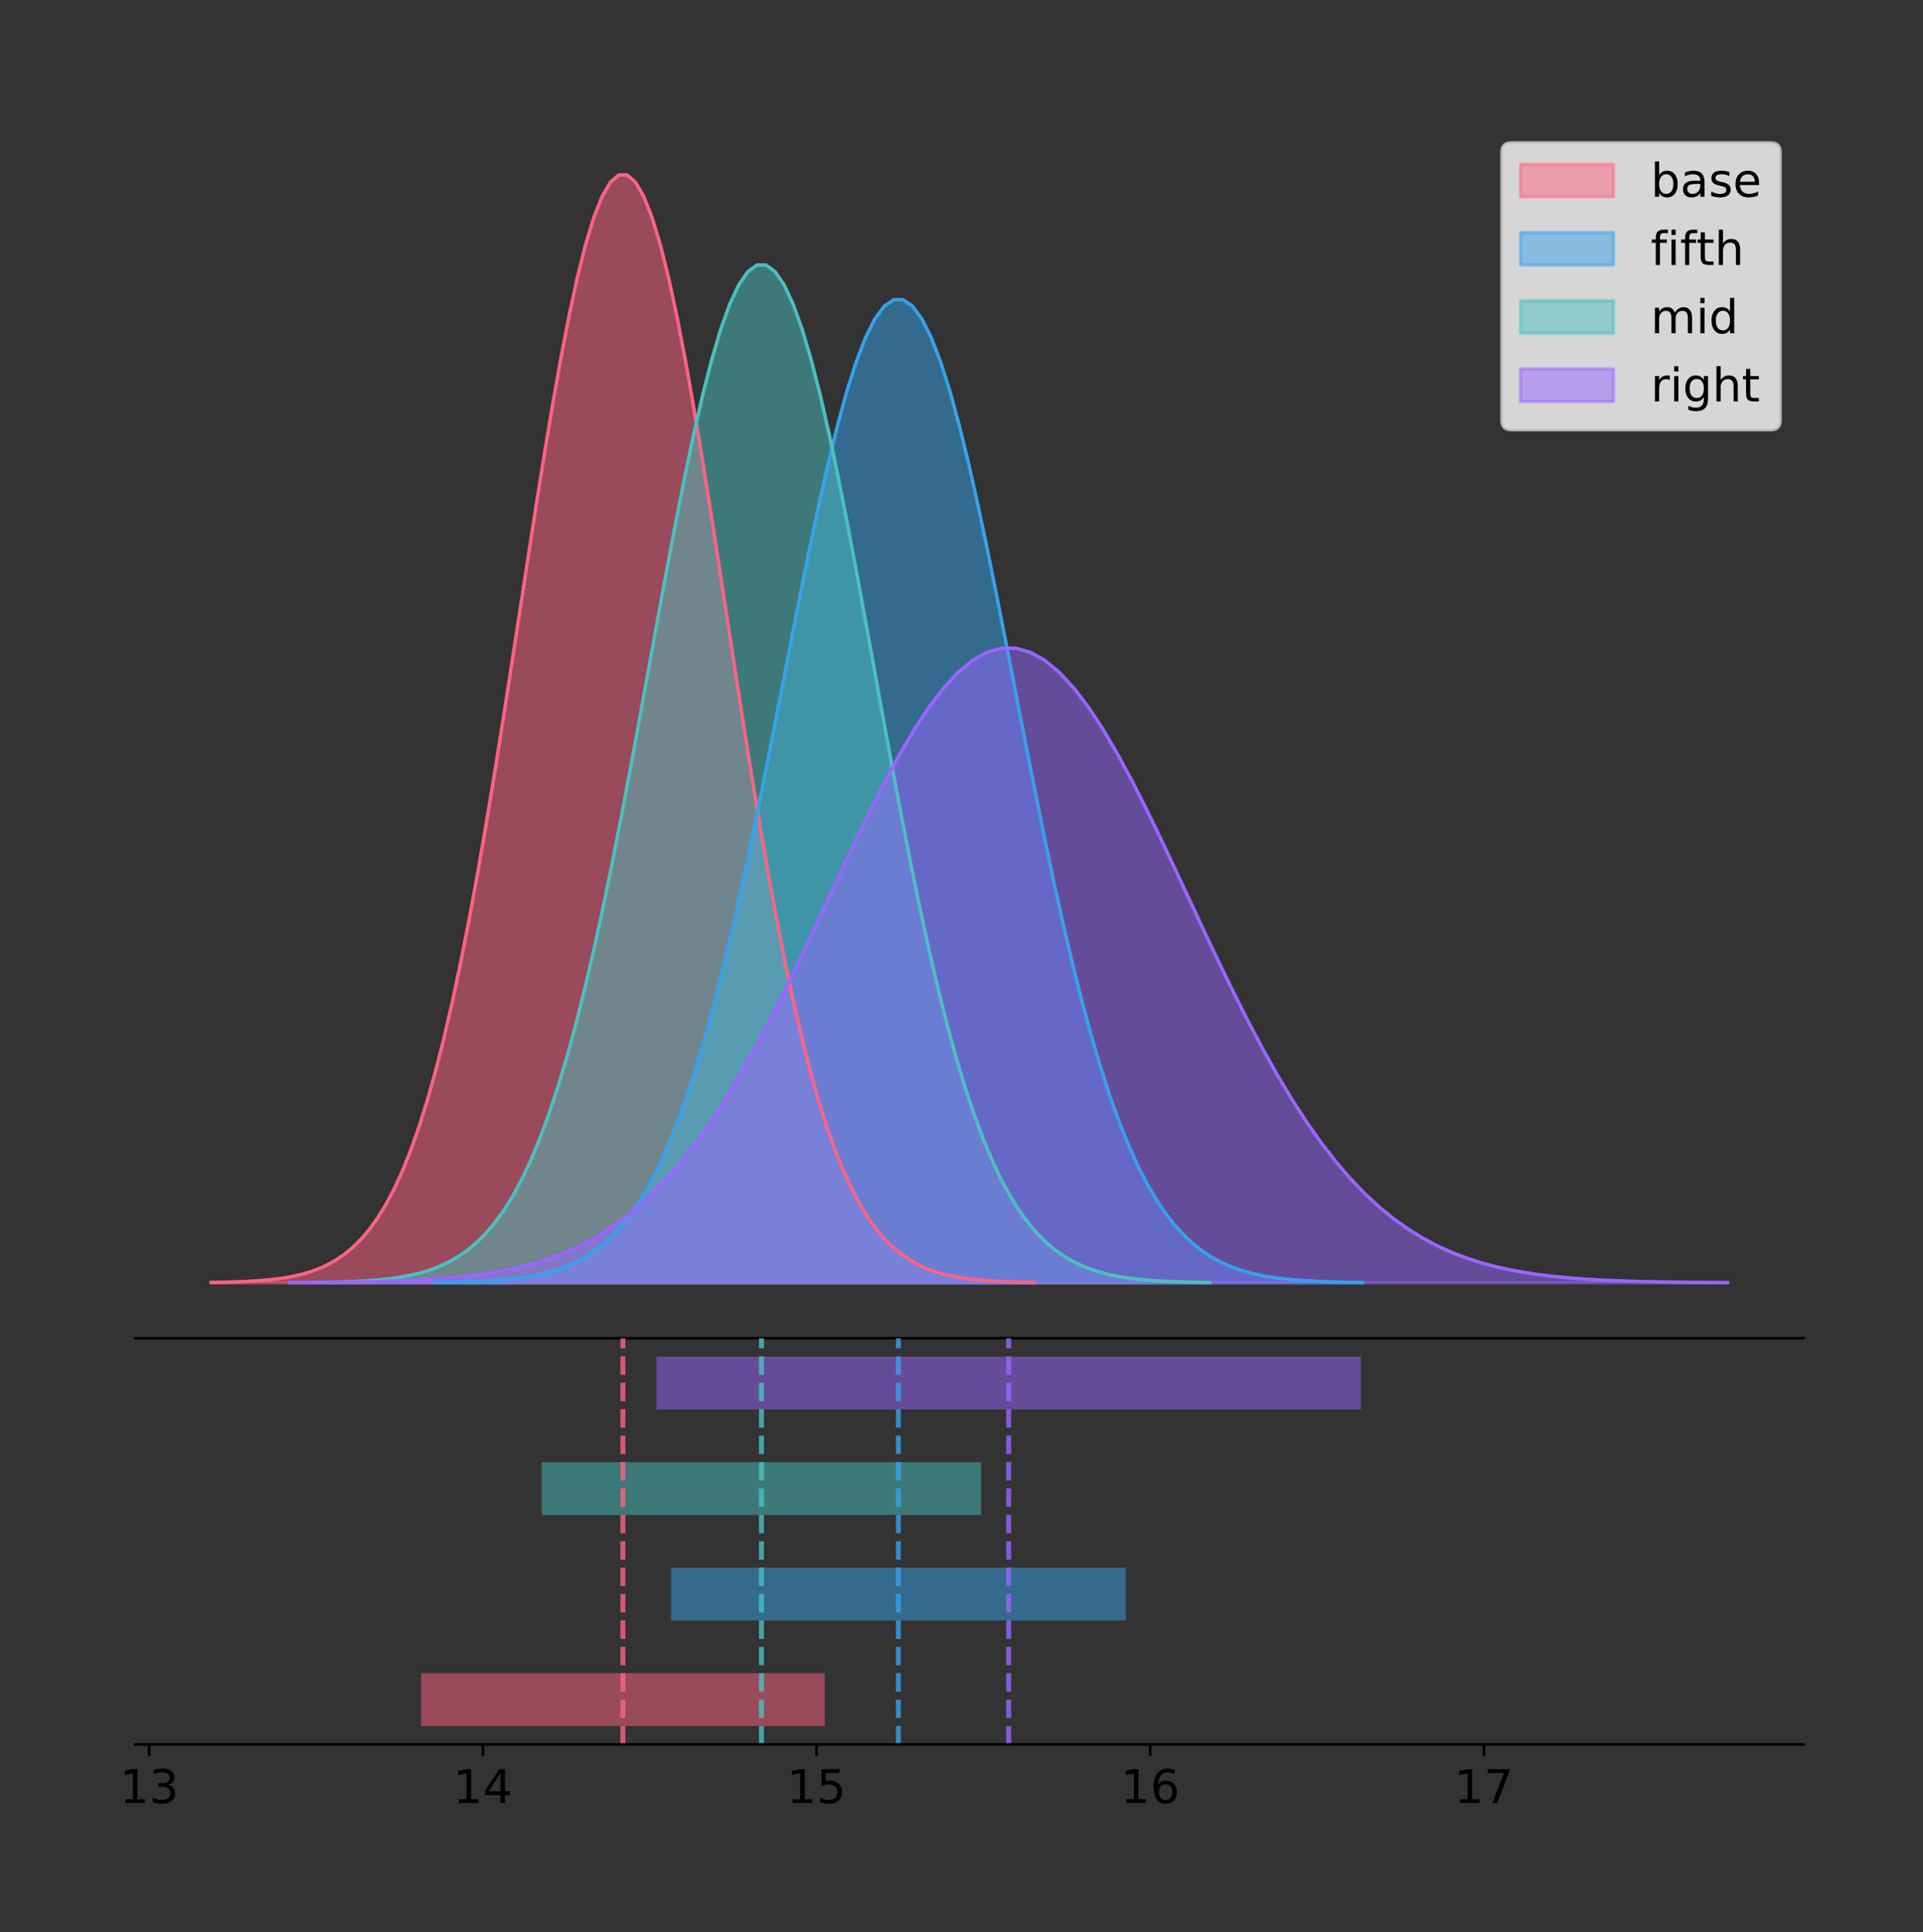 <?xml version="1.0" encoding="utf-8" standalone="no"?>
<!DOCTYPE svg PUBLIC "-//W3C//DTD SVG 1.1//EN"
  "http://www.w3.org/Graphics/SVG/1.1/DTD/svg11.dtd">
<!-- Created with matplotlib (https://matplotlib.org/) -->
<svg height="581.789pt" version="1.1" viewBox="0 0 578.927 581.789" width="578.927pt" xmlns="http://www.w3.org/2000/svg" xmlns:xlink="http://www.w3.org/1999/xlink">
 <rect x="0" y="0" width="578.927" height="581.789" fill="#333333" stroke="none"/>
 <defs>
  <style type="text/css">
*{stroke-linecap:butt;stroke-linejoin:round;}
  </style>
 </defs>
 <g id="figure_1">
  <g id="patch_1">
   <path d="M 0 581.789 
L 578.927 581.789 
L 578.927 0 
L 0 0 
z
" style="fill:none;"/>
  </g>
  <g id="axes_1">
   <g id="patch_2">
    <path d="M 40.727 402.93 
L 542.927 402.93 
L 542.927 36 
L 40.727 36 
z
" style="fill:none;"/>
   </g>
   <g id="PolyCollection_1">
    <defs>
     <path d="M 63.554 -195.538 
L 63.554 -195.65 
L 66.059 -195.692 
L 68.564 -195.749 
L 71.068 -195.825 
L 73.573 -195.925 
L 76.078 -196.058 
L 78.582 -196.23 
L 81.087 -196.455 
L 83.592 -196.744 
L 86.096 -197.115 
L 88.601 -197.585 
L 91.106 -198.179 
L 93.61 -198.923 
L 96.115 -199.848 
L 98.62 -200.99 
L 101.124 -202.39 
L 103.629 -204.093 
L 106.134 -206.151 
L 108.638 -208.617 
L 111.143 -211.552 
L 113.648 -215.017 
L 116.152 -219.078 
L 118.657 -223.801 
L 121.162 -229.25 
L 123.666 -235.488 
L 126.171 -242.572 
L 128.676 -250.552 
L 131.18 -259.468 
L 133.685 -269.344 
L 136.19 -280.192 
L 138.694 -292.002 
L 141.199 -304.744 
L 143.704 -318.365 
L 146.208 -332.786 
L 148.713 -347.901 
L 151.218 -363.58 
L 153.722 -379.667 
L 156.227 -395.98 
L 158.732 -412.318 
L 161.236 -428.462 
L 163.741 -444.18 
L 166.246 -459.23 
L 168.75 -473.372 
L 171.255 -486.366 
L 173.76 -497.987 
L 176.264 -508.025 
L 178.769 -516.294 
L 181.274 -522.64 
L 183.778 -526.94 
L 186.283 -529.111 
L 188.788 -529.111 
L 191.292 -526.94 
L 193.797 -522.64 
L 196.302 -516.294 
L 198.806 -508.025 
L 201.311 -497.987 
L 203.816 -486.366 
L 206.32 -473.372 
L 208.825 -459.23 
L 211.33 -444.18 
L 213.834 -428.462 
L 216.339 -412.318 
L 218.844 -395.98 
L 221.348 -379.667 
L 223.853 -363.58 
L 226.358 -347.901 
L 228.862 -332.786 
L 231.367 -318.365 
L 233.872 -304.744 
L 236.376 -292.002 
L 238.881 -280.192 
L 241.386 -269.344 
L 243.89 -259.468 
L 246.395 -250.552 
L 248.9 -242.572 
L 251.404 -235.488 
L 253.909 -229.25 
L 256.414 -223.801 
L 258.918 -219.078 
L 261.423 -215.017 
L 263.928 -211.552 
L 266.432 -208.617 
L 268.937 -206.151 
L 271.442 -204.093 
L 273.946 -202.39 
L 276.451 -200.99 
L 278.956 -199.848 
L 281.46 -198.923 
L 283.965 -198.179 
L 286.47 -197.585 
L 288.974 -197.115 
L 291.479 -196.744 
L 293.984 -196.455 
L 296.488 -196.23 
L 298.993 -196.058 
L 301.498 -195.925 
L 304.002 -195.825 
L 306.507 -195.749 
L 309.012 -195.692 
L 311.516 -195.65 
L 311.516 -195.538 
L 311.516 -195.538 
L 309.012 -195.538 
L 306.507 -195.538 
L 304.002 -195.538 
L 301.498 -195.538 
L 298.993 -195.538 
L 296.488 -195.538 
L 293.984 -195.538 
L 291.479 -195.538 
L 288.974 -195.538 
L 286.47 -195.538 
L 283.965 -195.538 
L 281.46 -195.538 
L 278.956 -195.538 
L 276.451 -195.538 
L 273.946 -195.538 
L 271.442 -195.538 
L 268.937 -195.538 
L 266.432 -195.538 
L 263.928 -195.538 
L 261.423 -195.538 
L 258.918 -195.538 
L 256.414 -195.538 
L 253.909 -195.538 
L 251.404 -195.538 
L 248.9 -195.538 
L 246.395 -195.538 
L 243.89 -195.538 
L 241.386 -195.538 
L 238.881 -195.538 
L 236.376 -195.538 
L 233.872 -195.538 
L 231.367 -195.538 
L 228.862 -195.538 
L 226.358 -195.538 
L 223.853 -195.538 
L 221.348 -195.538 
L 218.844 -195.538 
L 216.339 -195.538 
L 213.834 -195.538 
L 211.33 -195.538 
L 208.825 -195.538 
L 206.32 -195.538 
L 203.816 -195.538 
L 201.311 -195.538 
L 198.806 -195.538 
L 196.302 -195.538 
L 193.797 -195.538 
L 191.292 -195.538 
L 188.788 -195.538 
L 186.283 -195.538 
L 183.778 -195.538 
L 181.274 -195.538 
L 178.769 -195.538 
L 176.264 -195.538 
L 173.76 -195.538 
L 171.255 -195.538 
L 168.75 -195.538 
L 166.246 -195.538 
L 163.741 -195.538 
L 161.236 -195.538 
L 158.732 -195.538 
L 156.227 -195.538 
L 153.722 -195.538 
L 151.218 -195.538 
L 148.713 -195.538 
L 146.208 -195.538 
L 143.704 -195.538 
L 141.199 -195.538 
L 138.694 -195.538 
L 136.19 -195.538 
L 133.685 -195.538 
L 131.18 -195.538 
L 128.676 -195.538 
L 126.171 -195.538 
L 123.666 -195.538 
L 121.162 -195.538 
L 118.657 -195.538 
L 116.152 -195.538 
L 113.648 -195.538 
L 111.143 -195.538 
L 108.638 -195.538 
L 106.134 -195.538 
L 103.629 -195.538 
L 101.124 -195.538 
L 98.62 -195.538 
L 96.115 -195.538 
L 93.61 -195.538 
L 91.106 -195.538 
L 88.601 -195.538 
L 86.096 -195.538 
L 83.592 -195.538 
L 81.087 -195.538 
L 78.582 -195.538 
L 76.078 -195.538 
L 73.573 -195.538 
L 71.068 -195.538 
L 68.564 -195.538 
L 66.059 -195.538 
L 63.554 -195.538 
z
" id="m21756630d8" style="stroke:#ff6384;stroke-opacity:0.5;"/>
    </defs>
    <g clip-path="url(#p07549a334e)">
     <use style="fill:#ff6384;fill-opacity:0.5;stroke:#ff6384;stroke-opacity:0.5;" x="0" xlink:href="#m21756630d8" y="581.789"/>
    </g>
   </g>
   <g id="PolyCollection_2">
    <defs>
     <path d="M 130.745 -195.538 
L 130.745 -195.637 
L 133.567 -195.675 
L 136.39 -195.725 
L 139.212 -195.792 
L 142.035 -195.882 
L 144.858 -195.999 
L 147.68 -196.153 
L 150.503 -196.352 
L 153.325 -196.608 
L 156.148 -196.937 
L 158.97 -197.355 
L 161.793 -197.882 
L 164.616 -198.542 
L 167.438 -199.363 
L 170.261 -200.376 
L 173.083 -201.618 
L 175.906 -203.13 
L 178.728 -204.955 
L 181.551 -207.144 
L 184.374 -209.748 
L 187.196 -212.823 
L 190.019 -216.427 
L 192.841 -220.617 
L 195.664 -225.453 
L 198.486 -230.988 
L 201.309 -237.275 
L 204.132 -244.356 
L 206.954 -252.267 
L 209.777 -261.032 
L 212.599 -270.658 
L 215.422 -281.137 
L 218.244 -292.445 
L 221.067 -304.531 
L 223.89 -317.328 
L 226.712 -330.741 
L 229.535 -344.654 
L 232.357 -358.929 
L 235.18 -373.405 
L 238.002 -387.903 
L 240.825 -402.228 
L 243.648 -416.176 
L 246.47 -429.531 
L 249.293 -442.08 
L 252.115 -453.61 
L 254.938 -463.922 
L 257.76 -472.83 
L 260.583 -480.168 
L 263.406 -485.799 
L 266.228 -489.614 
L 269.051 -491.541 
L 271.873 -491.541 
L 274.696 -489.614 
L 277.518 -485.799 
L 280.341 -480.168 
L 283.164 -472.83 
L 285.986 -463.922 
L 288.809 -453.61 
L 291.631 -442.08 
L 294.454 -429.531 
L 297.276 -416.176 
L 300.099 -402.228 
L 302.922 -387.903 
L 305.744 -373.405 
L 308.567 -358.929 
L 311.389 -344.654 
L 314.212 -330.741 
L 317.034 -317.328 
L 319.857 -304.531 
L 322.68 -292.445 
L 325.502 -281.137 
L 328.325 -270.658 
L 331.147 -261.032 
L 333.97 -252.267 
L 336.792 -244.356 
L 339.615 -237.275 
L 342.438 -230.988 
L 345.26 -225.453 
L 348.083 -220.617 
L 350.905 -216.427 
L 353.728 -212.823 
L 356.55 -209.748 
L 359.373 -207.144 
L 362.196 -204.955 
L 365.018 -203.13 
L 367.841 -201.618 
L 370.663 -200.376 
L 373.486 -199.363 
L 376.308 -198.542 
L 379.131 -197.882 
L 381.954 -197.355 
L 384.776 -196.937 
L 387.599 -196.608 
L 390.421 -196.352 
L 393.244 -196.153 
L 396.066 -195.999 
L 398.889 -195.882 
L 401.712 -195.792 
L 404.534 -195.725 
L 407.357 -195.675 
L 410.179 -195.637 
L 410.179 -195.538 
L 410.179 -195.538 
L 407.357 -195.538 
L 404.534 -195.538 
L 401.712 -195.538 
L 398.889 -195.538 
L 396.066 -195.538 
L 393.244 -195.538 
L 390.421 -195.538 
L 387.599 -195.538 
L 384.776 -195.538 
L 381.954 -195.538 
L 379.131 -195.538 
L 376.308 -195.538 
L 373.486 -195.538 
L 370.663 -195.538 
L 367.841 -195.538 
L 365.018 -195.538 
L 362.196 -195.538 
L 359.373 -195.538 
L 356.55 -195.538 
L 353.728 -195.538 
L 350.905 -195.538 
L 348.083 -195.538 
L 345.26 -195.538 
L 342.438 -195.538 
L 339.615 -195.538 
L 336.792 -195.538 
L 333.97 -195.538 
L 331.147 -195.538 
L 328.325 -195.538 
L 325.502 -195.538 
L 322.68 -195.538 
L 319.857 -195.538 
L 317.034 -195.538 
L 314.212 -195.538 
L 311.389 -195.538 
L 308.567 -195.538 
L 305.744 -195.538 
L 302.922 -195.538 
L 300.099 -195.538 
L 297.276 -195.538 
L 294.454 -195.538 
L 291.631 -195.538 
L 288.809 -195.538 
L 285.986 -195.538 
L 283.164 -195.538 
L 280.341 -195.538 
L 277.518 -195.538 
L 274.696 -195.538 
L 271.873 -195.538 
L 269.051 -195.538 
L 266.228 -195.538 
L 263.406 -195.538 
L 260.583 -195.538 
L 257.76 -195.538 
L 254.938 -195.538 
L 252.115 -195.538 
L 249.293 -195.538 
L 246.47 -195.538 
L 243.648 -195.538 
L 240.825 -195.538 
L 238.002 -195.538 
L 235.18 -195.538 
L 232.357 -195.538 
L 229.535 -195.538 
L 226.712 -195.538 
L 223.89 -195.538 
L 221.067 -195.538 
L 218.244 -195.538 
L 215.422 -195.538 
L 212.599 -195.538 
L 209.777 -195.538 
L 206.954 -195.538 
L 204.132 -195.538 
L 201.309 -195.538 
L 198.486 -195.538 
L 195.664 -195.538 
L 192.841 -195.538 
L 190.019 -195.538 
L 187.196 -195.538 
L 184.374 -195.538 
L 181.551 -195.538 
L 178.728 -195.538 
L 175.906 -195.538 
L 173.083 -195.538 
L 170.261 -195.538 
L 167.438 -195.538 
L 164.616 -195.538 
L 161.793 -195.538 
L 158.97 -195.538 
L 156.148 -195.538 
L 153.325 -195.538 
L 150.503 -195.538 
L 147.68 -195.538 
L 144.858 -195.538 
L 142.035 -195.538 
L 139.212 -195.538 
L 136.39 -195.538 
L 133.567 -195.538 
L 130.745 -195.538 
z
" id="m0bb303bb35" style="stroke:#36a2eb;stroke-opacity:0.5;"/>
    </defs>
    <g clip-path="url(#p07549a334e)">
     <use style="fill:#36a2eb;fill-opacity:0.5;stroke:#36a2eb;stroke-opacity:0.5;" x="0" xlink:href="#m0bb303bb35" y="581.789"/>
    </g>
   </g>
   <g id="PolyCollection_3">
    <defs>
     <path d="M 94.279 -195.538 
L 94.279 -195.641 
L 97.005 -195.68 
L 99.732 -195.732 
L 102.458 -195.801 
L 105.184 -195.894 
L 107.911 -196.015 
L 110.637 -196.174 
L 113.364 -196.38 
L 116.09 -196.646 
L 118.816 -196.986 
L 121.543 -197.419 
L 124.269 -197.964 
L 126.995 -198.648 
L 129.722 -199.497 
L 132.448 -200.547 
L 135.175 -201.833 
L 137.901 -203.398 
L 140.627 -205.288 
L 143.354 -207.553 
L 146.08 -210.249 
L 148.807 -213.433 
L 151.533 -217.164 
L 154.259 -221.502 
L 156.986 -226.508 
L 159.712 -232.239 
L 162.438 -238.747 
L 165.165 -246.079 
L 167.891 -254.269 
L 170.618 -263.342 
L 173.344 -273.308 
L 176.07 -284.158 
L 178.797 -295.864 
L 181.523 -308.377 
L 184.249 -321.625 
L 186.976 -335.511 
L 189.702 -349.915 
L 192.429 -364.693 
L 195.155 -379.68 
L 197.881 -394.69 
L 200.608 -409.521 
L 203.334 -423.96 
L 206.061 -437.787 
L 208.787 -450.778 
L 211.513 -462.716 
L 214.24 -473.391 
L 216.966 -482.613 
L 219.692 -490.21 
L 222.419 -496.04 
L 225.145 -499.99 
L 227.872 -501.984 
L 230.598 -501.984 
L 233.324 -499.99 
L 236.051 -496.04 
L 238.777 -490.21 
L 241.503 -482.613 
L 244.23 -473.391 
L 246.956 -462.716 
L 249.683 -450.778 
L 252.409 -437.787 
L 255.135 -423.96 
L 257.862 -409.521 
L 260.588 -394.69 
L 263.315 -379.68 
L 266.041 -364.693 
L 268.767 -349.915 
L 271.494 -335.511 
L 274.22 -321.625 
L 276.946 -308.377 
L 279.673 -295.864 
L 282.399 -284.158 
L 285.126 -273.308 
L 287.852 -263.342 
L 290.578 -254.269 
L 293.305 -246.079 
L 296.031 -238.747 
L 298.757 -232.239 
L 301.484 -226.508 
L 304.21 -221.502 
L 306.937 -217.164 
L 309.663 -213.433 
L 312.389 -210.249 
L 315.116 -207.553 
L 317.842 -205.288 
L 320.569 -203.398 
L 323.295 -201.833 
L 326.021 -200.547 
L 328.748 -199.497 
L 331.474 -198.648 
L 334.2 -197.964 
L 336.927 -197.419 
L 339.653 -196.986 
L 342.38 -196.646 
L 345.106 -196.38 
L 347.832 -196.174 
L 350.559 -196.015 
L 353.285 -195.894 
L 356.011 -195.801 
L 358.738 -195.732 
L 361.464 -195.68 
L 364.191 -195.641 
L 364.191 -195.538 
L 364.191 -195.538 
L 361.464 -195.538 
L 358.738 -195.538 
L 356.011 -195.538 
L 353.285 -195.538 
L 350.559 -195.538 
L 347.832 -195.538 
L 345.106 -195.538 
L 342.38 -195.538 
L 339.653 -195.538 
L 336.927 -195.538 
L 334.2 -195.538 
L 331.474 -195.538 
L 328.748 -195.538 
L 326.021 -195.538 
L 323.295 -195.538 
L 320.569 -195.538 
L 317.842 -195.538 
L 315.116 -195.538 
L 312.389 -195.538 
L 309.663 -195.538 
L 306.937 -195.538 
L 304.21 -195.538 
L 301.484 -195.538 
L 298.757 -195.538 
L 296.031 -195.538 
L 293.305 -195.538 
L 290.578 -195.538 
L 287.852 -195.538 
L 285.126 -195.538 
L 282.399 -195.538 
L 279.673 -195.538 
L 276.946 -195.538 
L 274.22 -195.538 
L 271.494 -195.538 
L 268.767 -195.538 
L 266.041 -195.538 
L 263.315 -195.538 
L 260.588 -195.538 
L 257.862 -195.538 
L 255.135 -195.538 
L 252.409 -195.538 
L 249.683 -195.538 
L 246.956 -195.538 
L 244.23 -195.538 
L 241.503 -195.538 
L 238.777 -195.538 
L 236.051 -195.538 
L 233.324 -195.538 
L 230.598 -195.538 
L 227.872 -195.538 
L 225.145 -195.538 
L 222.419 -195.538 
L 219.692 -195.538 
L 216.966 -195.538 
L 214.24 -195.538 
L 211.513 -195.538 
L 208.787 -195.538 
L 206.061 -195.538 
L 203.334 -195.538 
L 200.608 -195.538 
L 197.881 -195.538 
L 195.155 -195.538 
L 192.429 -195.538 
L 189.702 -195.538 
L 186.976 -195.538 
L 184.249 -195.538 
L 181.523 -195.538 
L 178.797 -195.538 
L 176.07 -195.538 
L 173.344 -195.538 
L 170.618 -195.538 
L 167.891 -195.538 
L 165.165 -195.538 
L 162.438 -195.538 
L 159.712 -195.538 
L 156.986 -195.538 
L 154.259 -195.538 
L 151.533 -195.538 
L 148.807 -195.538 
L 146.08 -195.538 
L 143.354 -195.538 
L 140.627 -195.538 
L 137.901 -195.538 
L 135.175 -195.538 
L 132.448 -195.538 
L 129.722 -195.538 
L 126.995 -195.538 
L 124.269 -195.538 
L 121.543 -195.538 
L 118.816 -195.538 
L 116.09 -195.538 
L 113.364 -195.538 
L 110.637 -195.538 
L 107.911 -195.538 
L 105.184 -195.538 
L 102.458 -195.538 
L 99.732 -195.538 
L 97.005 -195.538 
L 94.279 -195.538 
z
" id="m3a6dc2ca29" style="stroke:#4bc0c0;stroke-opacity:0.5;"/>
    </defs>
    <g clip-path="url(#p07549a334e)">
     <use style="fill:#4bc0c0;fill-opacity:0.5;stroke:#4bc0c0;stroke-opacity:0.5;" x="0" xlink:href="#m3a6dc2ca29" y="581.789"/>
    </g>
   </g>
   <g id="PolyCollection_4">
    <defs>
     <path d="M 87.246 -195.538 
L 87.246 -195.602 
L 91.618 -195.626 
L 95.991 -195.659 
L 100.363 -195.702 
L 104.735 -195.76 
L 109.107 -195.836 
L 113.48 -195.935 
L 117.852 -196.063 
L 122.224 -196.229 
L 126.596 -196.441 
L 130.969 -196.711 
L 135.341 -197.051 
L 139.713 -197.477 
L 144.085 -198.007 
L 148.458 -198.661 
L 152.83 -199.463 
L 157.202 -200.439 
L 161.574 -201.618 
L 165.947 -203.03 
L 170.319 -204.711 
L 174.691 -206.697 
L 179.064 -209.023 
L 183.436 -211.728 
L 187.808 -214.85 
L 192.18 -218.424 
L 196.553 -222.482 
L 200.925 -227.053 
L 205.297 -232.16 
L 209.669 -237.818 
L 214.042 -244.032 
L 218.414 -250.798 
L 222.786 -258.097 
L 227.158 -265.9 
L 231.531 -274.161 
L 235.903 -282.82 
L 240.275 -291.802 
L 244.647 -301.017 
L 249.02 -310.362 
L 253.392 -319.722 
L 257.764 -328.97 
L 262.136 -337.974 
L 266.509 -346.595 
L 270.881 -354.696 
L 275.253 -362.14 
L 279.625 -368.797 
L 283.998 -374.547 
L 288.37 -379.285 
L 292.742 -382.92 
L 297.114 -385.383 
L 301.487 -386.627 
L 305.859 -386.627 
L 310.231 -385.383 
L 314.604 -382.92 
L 318.976 -379.285 
L 323.348 -374.547 
L 327.72 -368.797 
L 332.093 -362.14 
L 336.465 -354.696 
L 340.837 -346.595 
L 345.209 -337.974 
L 349.582 -328.97 
L 353.954 -319.722 
L 358.326 -310.362 
L 362.698 -301.017 
L 367.071 -291.802 
L 371.443 -282.82 
L 375.815 -274.161 
L 380.187 -265.9 
L 384.56 -258.097 
L 388.932 -250.798 
L 393.304 -244.032 
L 397.676 -237.818 
L 402.049 -232.16 
L 406.421 -227.053 
L 410.793 -222.482 
L 415.165 -218.424 
L 419.538 -214.85 
L 423.91 -211.728 
L 428.282 -209.023 
L 432.654 -206.697 
L 437.027 -204.711 
L 441.399 -203.03 
L 445.771 -201.618 
L 450.144 -200.439 
L 454.516 -199.463 
L 458.888 -198.661 
L 463.26 -198.007 
L 467.633 -197.477 
L 472.005 -197.051 
L 476.377 -196.711 
L 480.749 -196.441 
L 485.122 -196.229 
L 489.494 -196.063 
L 493.866 -195.935 
L 498.238 -195.836 
L 502.611 -195.76 
L 506.983 -195.702 
L 511.355 -195.659 
L 515.727 -195.626 
L 520.1 -195.602 
L 520.1 -195.538 
L 520.1 -195.538 
L 515.727 -195.538 
L 511.355 -195.538 
L 506.983 -195.538 
L 502.611 -195.538 
L 498.238 -195.538 
L 493.866 -195.538 
L 489.494 -195.538 
L 485.122 -195.538 
L 480.749 -195.538 
L 476.377 -195.538 
L 472.005 -195.538 
L 467.633 -195.538 
L 463.26 -195.538 
L 458.888 -195.538 
L 454.516 -195.538 
L 450.144 -195.538 
L 445.771 -195.538 
L 441.399 -195.538 
L 437.027 -195.538 
L 432.654 -195.538 
L 428.282 -195.538 
L 423.91 -195.538 
L 419.538 -195.538 
L 415.165 -195.538 
L 410.793 -195.538 
L 406.421 -195.538 
L 402.049 -195.538 
L 397.676 -195.538 
L 393.304 -195.538 
L 388.932 -195.538 
L 384.56 -195.538 
L 380.187 -195.538 
L 375.815 -195.538 
L 371.443 -195.538 
L 367.071 -195.538 
L 362.698 -195.538 
L 358.326 -195.538 
L 353.954 -195.538 
L 349.582 -195.538 
L 345.209 -195.538 
L 340.837 -195.538 
L 336.465 -195.538 
L 332.093 -195.538 
L 327.72 -195.538 
L 323.348 -195.538 
L 318.976 -195.538 
L 314.604 -195.538 
L 310.231 -195.538 
L 305.859 -195.538 
L 301.487 -195.538 
L 297.114 -195.538 
L 292.742 -195.538 
L 288.37 -195.538 
L 283.998 -195.538 
L 279.625 -195.538 
L 275.253 -195.538 
L 270.881 -195.538 
L 266.509 -195.538 
L 262.136 -195.538 
L 257.764 -195.538 
L 253.392 -195.538 
L 249.02 -195.538 
L 244.647 -195.538 
L 240.275 -195.538 
L 235.903 -195.538 
L 231.531 -195.538 
L 227.158 -195.538 
L 222.786 -195.538 
L 218.414 -195.538 
L 214.042 -195.538 
L 209.669 -195.538 
L 205.297 -195.538 
L 200.925 -195.538 
L 196.553 -195.538 
L 192.18 -195.538 
L 187.808 -195.538 
L 183.436 -195.538 
L 179.064 -195.538 
L 174.691 -195.538 
L 170.319 -195.538 
L 165.947 -195.538 
L 161.574 -195.538 
L 157.202 -195.538 
L 152.83 -195.538 
L 148.458 -195.538 
L 144.085 -195.538 
L 139.713 -195.538 
L 135.341 -195.538 
L 130.969 -195.538 
L 126.596 -195.538 
L 122.224 -195.538 
L 117.852 -195.538 
L 113.48 -195.538 
L 109.107 -195.538 
L 104.735 -195.538 
L 100.363 -195.538 
L 95.991 -195.538 
L 91.618 -195.538 
L 87.246 -195.538 
z
" id="m453acec9fe" style="stroke:#9966ff;stroke-opacity:0.5;"/>
    </defs>
    <g clip-path="url(#p07549a334e)">
     <use style="fill:#9966ff;fill-opacity:0.5;stroke:#9966ff;stroke-opacity:0.5;" x="0" xlink:href="#m453acec9fe" y="581.789"/>
    </g>
   </g>
   <g id="line2d_1">
    <path clip-path="url(#p07549a334e)" d="M 63.554 386.139 
L 66.059 386.097 
L 68.564 386.04 
L 71.068 385.965 
L 73.573 385.864 
L 76.078 385.732 
L 78.582 385.559 
L 81.087 385.334 
L 83.592 385.045 
L 86.096 384.675 
L 88.601 384.204 
L 91.106 383.61 
L 93.61 382.867 
L 96.115 381.941 
L 98.62 380.799 
L 101.124 379.399 
L 103.629 377.696 
L 106.134 375.639 
L 108.638 373.172 
L 111.143 370.238 
L 113.648 366.772 
L 116.152 362.711 
L 118.657 357.989 
L 121.162 352.539 
L 123.666 346.301 
L 126.171 339.217 
L 128.676 331.237 
L 131.18 322.322 
L 133.685 312.445 
L 136.19 301.597 
L 138.694 289.787 
L 141.199 277.045 
L 143.704 263.424 
L 146.208 249.004 
L 148.713 233.888 
L 151.218 218.209 
L 153.722 202.123 
L 156.227 185.809 
L 158.732 169.471 
L 161.236 153.327 
L 163.741 137.61 
L 166.246 122.559 
L 168.75 108.418 
L 171.255 95.423 
L 173.76 83.803 
L 176.264 73.765 
L 178.769 65.495 
L 181.274 59.15 
L 183.778 54.85 
L 186.283 52.679 
L 188.788 52.679 
L 191.292 54.85 
L 193.797 59.15 
L 196.302 65.495 
L 198.806 73.765 
L 201.311 83.803 
L 203.816 95.423 
L 206.32 108.418 
L 208.825 122.559 
L 211.33 137.61 
L 213.834 153.327 
L 216.339 169.471 
L 218.844 185.809 
L 221.348 202.123 
L 223.853 218.209 
L 226.358 233.888 
L 228.862 249.004 
L 231.367 263.424 
L 233.872 277.045 
L 236.376 289.787 
L 238.881 301.597 
L 241.386 312.445 
L 243.89 322.322 
L 246.395 331.237 
L 248.9 339.217 
L 251.404 346.301 
L 253.909 352.539 
L 256.414 357.989 
L 258.918 362.711 
L 261.423 366.772 
L 263.928 370.238 
L 266.432 373.172 
L 268.937 375.639 
L 271.442 377.696 
L 273.946 379.399 
L 276.451 380.799 
L 278.956 381.941 
L 281.46 382.867 
L 283.965 383.61 
L 286.47 384.204 
L 288.974 384.675 
L 291.479 385.045 
L 293.984 385.334 
L 296.488 385.559 
L 298.993 385.732 
L 301.498 385.864 
L 304.002 385.965 
L 306.507 386.04 
L 309.012 386.097 
L 311.516 386.139 
" style="fill:none;stroke:#ff6384;stroke-linecap:square;"/>
   </g>
   <g id="line2d_2">
    <path clip-path="url(#p07549a334e)" d="M 130.745 386.152 
L 133.567 386.115 
L 136.39 386.064 
L 139.212 385.997 
L 142.035 385.908 
L 144.858 385.79 
L 147.68 385.637 
L 150.503 385.438 
L 153.325 385.181 
L 156.148 384.852 
L 158.97 384.435 
L 161.793 383.908 
L 164.616 383.248 
L 167.438 382.427 
L 170.261 381.413 
L 173.083 380.171 
L 175.906 378.66 
L 178.728 376.834 
L 181.551 374.645 
L 184.374 372.041 
L 187.196 368.966 
L 190.019 365.363 
L 192.841 361.172 
L 195.664 356.336 
L 198.486 350.801 
L 201.309 344.514 
L 204.132 337.433 
L 206.954 329.522 
L 209.777 320.758 
L 212.599 311.132 
L 215.422 300.652 
L 218.244 289.345 
L 221.067 277.258 
L 223.89 264.462 
L 226.712 251.049 
L 229.535 237.135 
L 232.357 222.861 
L 235.18 208.385 
L 238.002 193.887 
L 240.825 179.561 
L 243.648 165.614 
L 246.47 152.258 
L 249.293 139.71 
L 252.115 128.179 
L 254.938 117.867 
L 257.76 108.96 
L 260.583 101.622 
L 263.406 95.991 
L 266.228 92.175 
L 269.051 90.249 
L 271.873 90.249 
L 274.696 92.175 
L 277.518 95.991 
L 280.341 101.622 
L 283.164 108.96 
L 285.986 117.867 
L 288.809 128.179 
L 291.631 139.71 
L 294.454 152.258 
L 297.276 165.614 
L 300.099 179.561 
L 302.922 193.887 
L 305.744 208.385 
L 308.567 222.861 
L 311.389 237.135 
L 314.212 251.049 
L 317.034 264.462 
L 319.857 277.258 
L 322.68 289.345 
L 325.502 300.652 
L 328.325 311.132 
L 331.147 320.758 
L 333.97 329.522 
L 336.792 337.433 
L 339.615 344.514 
L 342.438 350.801 
L 345.26 356.336 
L 348.083 361.172 
L 350.905 365.363 
L 353.728 368.966 
L 356.55 372.041 
L 359.373 374.645 
L 362.196 376.834 
L 365.018 378.66 
L 367.841 380.171 
L 370.663 381.413 
L 373.486 382.427 
L 376.308 383.248 
L 379.131 383.908 
L 381.954 384.435 
L 384.776 384.852 
L 387.599 385.181 
L 390.421 385.438 
L 393.244 385.637 
L 396.066 385.79 
L 398.889 385.908 
L 401.712 385.997 
L 404.534 386.064 
L 407.357 386.115 
L 410.179 386.152 
" style="fill:none;stroke:#36a2eb;stroke-linecap:square;"/>
   </g>
   <g id="line2d_3">
    <path clip-path="url(#p07549a334e)" d="M 94.279 386.148 
L 97.005 386.11 
L 99.732 386.058 
L 102.458 385.988 
L 105.184 385.896 
L 107.911 385.774 
L 110.637 385.615 
L 113.364 385.409 
L 116.09 385.143 
L 118.816 384.803 
L 121.543 384.371 
L 124.269 383.825 
L 126.995 383.142 
L 129.722 382.292 
L 132.448 381.243 
L 135.175 379.957 
L 137.901 378.392 
L 140.627 376.502 
L 143.354 374.236 
L 146.08 371.54 
L 148.807 368.356 
L 151.533 364.626 
L 154.259 360.287 
L 156.986 355.281 
L 159.712 349.55 
L 162.438 343.042 
L 165.165 335.711 
L 167.891 327.52 
L 170.618 318.447 
L 173.344 308.481 
L 176.07 297.632 
L 178.797 285.926 
L 181.523 273.412 
L 184.249 260.165 
L 186.976 246.278 
L 189.702 231.874 
L 192.429 217.096 
L 195.155 202.109 
L 197.881 187.1 
L 200.608 172.269 
L 203.334 157.829 
L 206.061 144.003 
L 208.787 131.011 
L 211.513 119.074 
L 214.24 108.398 
L 216.966 99.176 
L 219.692 91.579 
L 222.419 85.75 
L 225.145 81.8 
L 227.872 79.805 
L 230.598 79.805 
L 233.324 81.8 
L 236.051 85.75 
L 238.777 91.579 
L 241.503 99.176 
L 244.23 108.398 
L 246.956 119.074 
L 249.683 131.011 
L 252.409 144.003 
L 255.135 157.829 
L 257.862 172.269 
L 260.588 187.1 
L 263.315 202.109 
L 266.041 217.096 
L 268.767 231.874 
L 271.494 246.278 
L 274.22 260.165 
L 276.946 273.412 
L 279.673 285.926 
L 282.399 297.632 
L 285.126 308.481 
L 287.852 318.447 
L 290.578 327.52 
L 293.305 335.711 
L 296.031 343.042 
L 298.757 349.55 
L 301.484 355.281 
L 304.21 360.287 
L 306.937 364.626 
L 309.663 368.356 
L 312.389 371.54 
L 315.116 374.236 
L 317.842 376.502 
L 320.569 378.392 
L 323.295 379.957 
L 326.021 381.243 
L 328.748 382.292 
L 331.474 383.142 
L 334.2 383.825 
L 336.927 384.371 
L 339.653 384.803 
L 342.38 385.143 
L 345.106 385.409 
L 347.832 385.615 
L 350.559 385.774 
L 353.285 385.896 
L 356.011 385.988 
L 358.738 386.058 
L 361.464 386.11 
L 364.191 386.148 
" style="fill:none;stroke:#4bc0c0;stroke-linecap:square;"/>
   </g>
   <g id="line2d_4">
    <path clip-path="url(#p07549a334e)" d="M 87.246 386.187 
L 91.618 386.163 
L 95.991 386.13 
L 100.363 386.087 
L 104.735 386.03 
L 109.107 385.954 
L 113.48 385.855 
L 117.852 385.726 
L 122.224 385.56 
L 126.596 385.348 
L 130.969 385.079 
L 135.341 384.738 
L 139.713 384.312 
L 144.085 383.782 
L 148.458 383.128 
L 152.83 382.326 
L 157.202 381.35 
L 161.574 380.172 
L 165.947 378.759 
L 170.319 377.078 
L 174.691 375.093 
L 179.064 372.766 
L 183.436 370.061 
L 187.808 366.939 
L 192.18 363.366 
L 196.553 359.308 
L 200.925 354.736 
L 205.297 349.629 
L 209.669 343.971 
L 214.042 337.757 
L 218.414 330.991 
L 222.786 323.692 
L 227.158 315.889 
L 231.531 307.628 
L 235.903 298.969 
L 240.275 289.987 
L 244.647 280.772 
L 249.02 271.427 
L 253.392 262.068 
L 257.764 252.819 
L 262.136 243.816 
L 266.509 235.194 
L 270.881 227.093 
L 275.253 219.649 
L 279.625 212.992 
L 283.998 207.242 
L 288.37 202.505 
L 292.742 198.87 
L 297.114 196.406 
L 301.487 195.163 
L 305.859 195.163 
L 310.231 196.406 
L 314.604 198.87 
L 318.976 202.505 
L 323.348 207.242 
L 327.72 212.992 
L 332.093 219.649 
L 336.465 227.093 
L 340.837 235.194 
L 345.209 243.816 
L 349.582 252.819 
L 353.954 262.068 
L 358.326 271.427 
L 362.698 280.772 
L 367.071 289.987 
L 371.443 298.969 
L 375.815 307.628 
L 380.187 315.889 
L 384.56 323.692 
L 388.932 330.991 
L 393.304 337.757 
L 397.676 343.971 
L 402.049 349.629 
L 406.421 354.736 
L 410.793 359.308 
L 415.165 363.366 
L 419.538 366.939 
L 423.91 370.061 
L 428.282 372.766 
L 432.654 375.093 
L 437.027 377.078 
L 441.399 378.759 
L 445.771 380.172 
L 450.144 381.35 
L 454.516 382.326 
L 458.888 383.128 
L 463.26 383.782 
L 467.633 384.312 
L 472.005 384.738 
L 476.377 385.079 
L 480.749 385.348 
L 485.122 385.56 
L 489.494 385.726 
L 493.866 385.855 
L 498.238 385.954 
L 502.611 386.03 
L 506.983 386.087 
L 511.355 386.13 
L 515.727 386.163 
L 520.1 386.187 
" style="fill:none;stroke:#9966ff;stroke-linecap:square;"/>
   </g>
   <g id="patch_3">
    <path d="M 40.727 402.93 
L 542.927 402.93 
" style="fill:none;stroke:#000000;stroke-linecap:square;stroke-linejoin:miter;stroke-width:0.8;"/>
   </g>
   <g id="legend_1">
    <g id="patch_4">
     <path d="M 454.952 129.398 
L 533.127 129.398 
Q 535.927 129.398 535.927 126.597 
L 535.927 45.8 
Q 535.927 43 533.127 43 
L 454.952 43 
Q 452.152 43 452.152 45.8 
L 452.152 126.597 
Q 452.152 129.398 454.952 129.398 
z
" style="fill:#ffffff;opacity:0.8;stroke:#cccccc;stroke-linejoin:miter;"/>
    </g>
    <g id="patch_5">
     <path d="M 457.752 59.238 
L 485.752 59.238 
L 485.752 49.438 
L 457.752 49.438 
z
" style="fill:#ff6384;opacity:0.5;stroke:#ff6384;stroke-linejoin:miter;"/>
    </g>
    <g id="text_1">
     <!-- base -->
     <defs>
      <path d="M 48.688 27.297 
Q 48.688 37.203 44.609 42.844 
Q 40.531 48.484 33.406 48.484 
Q 26.266 48.484 22.188 42.844 
Q 18.109 37.203 18.109 27.297 
Q 18.109 17.391 22.188 11.75 
Q 26.266 6.109 33.406 6.109 
Q 40.531 6.109 44.609 11.75 
Q 48.688 17.391 48.688 27.297 
z
M 18.109 46.391 
Q 20.953 51.266 25.266 53.625 
Q 29.594 56 35.594 56 
Q 45.562 56 51.781 48.094 
Q 58.016 40.188 58.016 27.297 
Q 58.016 14.406 51.781 6.484 
Q 45.562 -1.422 35.594 -1.422 
Q 29.594 -1.422 25.266 0.953 
Q 20.953 3.328 18.109 8.203 
L 18.109 0 
L 9.078 0 
L 9.078 75.984 
L 18.109 75.984 
z
" id="DejaVuSans-98"/>
      <path d="M 34.281 27.484 
Q 23.391 27.484 19.188 25 
Q 14.984 22.516 14.984 16.5 
Q 14.984 11.719 18.141 8.906 
Q 21.297 6.109 26.703 6.109 
Q 34.188 6.109 38.703 11.406 
Q 43.219 16.703 43.219 25.484 
L 43.219 27.484 
z
M 52.203 31.203 
L 52.203 0 
L 43.219 0 
L 43.219 8.297 
Q 40.141 3.328 35.547 0.953 
Q 30.953 -1.422 24.312 -1.422 
Q 15.922 -1.422 10.953 3.297 
Q 6 8.016 6 15.922 
Q 6 25.141 12.172 29.828 
Q 18.359 34.516 30.609 34.516 
L 43.219 34.516 
L 43.219 35.406 
Q 43.219 41.609 39.141 45 
Q 35.062 48.391 27.688 48.391 
Q 23 48.391 18.547 47.266 
Q 14.109 46.141 10.016 43.891 
L 10.016 52.203 
Q 14.938 54.109 19.578 55.047 
Q 24.219 56 28.609 56 
Q 40.484 56 46.344 49.844 
Q 52.203 43.703 52.203 31.203 
z
" id="DejaVuSans-97"/>
      <path d="M 44.281 53.078 
L 44.281 44.578 
Q 40.484 46.531 36.375 47.5 
Q 32.281 48.484 27.875 48.484 
Q 21.188 48.484 17.844 46.438 
Q 14.5 44.391 14.5 40.281 
Q 14.5 37.156 16.891 35.375 
Q 19.281 33.594 26.516 31.984 
L 29.594 31.297 
Q 39.156 29.25 43.188 25.516 
Q 47.219 21.781 47.219 15.094 
Q 47.219 7.469 41.188 3.016 
Q 35.156 -1.422 24.609 -1.422 
Q 20.219 -1.422 15.453 -0.562 
Q 10.688 0.297 5.422 2 
L 5.422 11.281 
Q 10.406 8.688 15.234 7.391 
Q 20.062 6.109 24.812 6.109 
Q 31.156 6.109 34.562 8.281 
Q 37.984 10.453 37.984 14.406 
Q 37.984 18.062 35.516 20.016 
Q 33.062 21.969 24.703 23.781 
L 21.578 24.516 
Q 13.234 26.266 9.516 29.906 
Q 5.812 33.547 5.812 39.891 
Q 5.812 47.609 11.281 51.797 
Q 16.75 56 26.812 56 
Q 31.781 56 36.172 55.266 
Q 40.578 54.547 44.281 53.078 
z
" id="DejaVuSans-115"/>
      <path d="M 56.203 29.594 
L 56.203 25.203 
L 14.891 25.203 
Q 15.484 15.922 20.484 11.062 
Q 25.484 6.203 34.422 6.203 
Q 39.594 6.203 44.453 7.469 
Q 49.312 8.734 54.109 11.281 
L 54.109 2.781 
Q 49.266 0.734 44.188 -0.344 
Q 39.109 -1.422 33.891 -1.422 
Q 20.797 -1.422 13.156 6.188 
Q 5.516 13.812 5.516 26.812 
Q 5.516 40.234 12.766 48.109 
Q 20.016 56 32.328 56 
Q 43.359 56 49.781 48.891 
Q 56.203 41.797 56.203 29.594 
z
M 47.219 32.234 
Q 47.125 39.594 43.094 43.984 
Q 39.062 48.391 32.422 48.391 
Q 24.906 48.391 20.391 44.141 
Q 15.875 39.891 15.188 32.172 
z
" id="DejaVuSans-101"/>
     </defs>
     <g transform="translate(496.952 59.238)scale(0.14 -0.14)">
      <use xlink:href="#DejaVuSans-98"/>
      <use x="63.477" xlink:href="#DejaVuSans-97"/>
      <use x="124.756" xlink:href="#DejaVuSans-115"/>
      <use x="176.855" xlink:href="#DejaVuSans-101"/>
     </g>
    </g>
    <g id="patch_6">
     <path d="M 457.752 79.787 
L 485.752 79.787 
L 485.752 69.987 
L 457.752 69.987 
z
" style="fill:#36a2eb;opacity:0.5;stroke:#36a2eb;stroke-linejoin:miter;"/>
    </g>
    <g id="text_2">
     <!-- fifth -->
     <defs>
      <path d="M 37.109 75.984 
L 37.109 68.5 
L 28.516 68.5 
Q 23.688 68.5 21.797 66.547 
Q 19.922 64.594 19.922 59.516 
L 19.922 54.688 
L 34.719 54.688 
L 34.719 47.703 
L 19.922 47.703 
L 19.922 0 
L 10.891 0 
L 10.891 47.703 
L 2.297 47.703 
L 2.297 54.688 
L 10.891 54.688 
L 10.891 58.5 
Q 10.891 67.625 15.141 71.797 
Q 19.391 75.984 28.609 75.984 
z
" id="DejaVuSans-102"/>
      <path d="M 9.422 54.688 
L 18.406 54.688 
L 18.406 0 
L 9.422 0 
z
M 9.422 75.984 
L 18.406 75.984 
L 18.406 64.594 
L 9.422 64.594 
z
" id="DejaVuSans-105"/>
      <path d="M 18.312 70.219 
L 18.312 54.688 
L 36.812 54.688 
L 36.812 47.703 
L 18.312 47.703 
L 18.312 18.016 
Q 18.312 11.328 20.141 9.422 
Q 21.969 7.516 27.594 7.516 
L 36.812 7.516 
L 36.812 0 
L 27.594 0 
Q 17.188 0 13.234 3.875 
Q 9.281 7.766 9.281 18.016 
L 9.281 47.703 
L 2.688 47.703 
L 2.688 54.688 
L 9.281 54.688 
L 9.281 70.219 
z
" id="DejaVuSans-116"/>
      <path d="M 54.891 33.016 
L 54.891 0 
L 45.906 0 
L 45.906 32.719 
Q 45.906 40.484 42.875 44.328 
Q 39.844 48.188 33.797 48.188 
Q 26.516 48.188 22.312 43.547 
Q 18.109 38.922 18.109 30.906 
L 18.109 0 
L 9.078 0 
L 9.078 75.984 
L 18.109 75.984 
L 18.109 46.188 
Q 21.344 51.125 25.703 53.562 
Q 30.078 56 35.797 56 
Q 45.219 56 50.047 50.172 
Q 54.891 44.344 54.891 33.016 
z
" id="DejaVuSans-104"/>
     </defs>
     <g transform="translate(496.952 79.787)scale(0.14 -0.14)">
      <use xlink:href="#DejaVuSans-102"/>
      <use x="35.205" xlink:href="#DejaVuSans-105"/>
      <use x="62.988" xlink:href="#DejaVuSans-102"/>
      <use x="98.178" xlink:href="#DejaVuSans-116"/>
      <use x="137.387" xlink:href="#DejaVuSans-104"/>
     </g>
    </g>
    <g id="patch_7">
     <path d="M 457.752 100.337 
L 485.752 100.337 
L 485.752 90.537 
L 457.752 90.537 
z
" style="fill:#4bc0c0;opacity:0.5;stroke:#4bc0c0;stroke-linejoin:miter;"/>
    </g>
    <g id="text_3">
     <!-- mid -->
     <defs>
      <path d="M 52 44.188 
Q 55.375 50.25 60.062 53.125 
Q 64.75 56 71.094 56 
Q 79.641 56 84.281 50.016 
Q 88.922 44.047 88.922 33.016 
L 88.922 0 
L 79.891 0 
L 79.891 32.719 
Q 79.891 40.578 77.094 44.375 
Q 74.312 48.188 68.609 48.188 
Q 61.625 48.188 57.562 43.547 
Q 53.516 38.922 53.516 30.906 
L 53.516 0 
L 44.484 0 
L 44.484 32.719 
Q 44.484 40.625 41.703 44.406 
Q 38.922 48.188 33.109 48.188 
Q 26.219 48.188 22.156 43.531 
Q 18.109 38.875 18.109 30.906 
L 18.109 0 
L 9.078 0 
L 9.078 54.688 
L 18.109 54.688 
L 18.109 46.188 
Q 21.188 51.219 25.484 53.609 
Q 29.781 56 35.688 56 
Q 41.656 56 45.828 52.969 
Q 50 49.953 52 44.188 
z
" id="DejaVuSans-109"/>
      <path d="M 45.406 46.391 
L 45.406 75.984 
L 54.391 75.984 
L 54.391 0 
L 45.406 0 
L 45.406 8.203 
Q 42.578 3.328 38.25 0.953 
Q 33.938 -1.422 27.875 -1.422 
Q 17.969 -1.422 11.734 6.484 
Q 5.516 14.406 5.516 27.297 
Q 5.516 40.188 11.734 48.094 
Q 17.969 56 27.875 56 
Q 33.938 56 38.25 53.625 
Q 42.578 51.266 45.406 46.391 
z
M 14.797 27.297 
Q 14.797 17.391 18.875 11.75 
Q 22.953 6.109 30.078 6.109 
Q 37.203 6.109 41.297 11.75 
Q 45.406 17.391 45.406 27.297 
Q 45.406 37.203 41.297 42.844 
Q 37.203 48.484 30.078 48.484 
Q 22.953 48.484 18.875 42.844 
Q 14.797 37.203 14.797 27.297 
z
" id="DejaVuSans-100"/>
     </defs>
     <g transform="translate(496.952 100.337)scale(0.14 -0.14)">
      <use xlink:href="#DejaVuSans-109"/>
      <use x="97.412" xlink:href="#DejaVuSans-105"/>
      <use x="125.195" xlink:href="#DejaVuSans-100"/>
     </g>
    </g>
    <g id="patch_8">
     <path d="M 457.752 120.886 
L 485.752 120.886 
L 485.752 111.086 
L 457.752 111.086 
z
" style="fill:#9966ff;opacity:0.5;stroke:#9966ff;stroke-linejoin:miter;"/>
    </g>
    <g id="text_4">
     <!-- right -->
     <defs>
      <path d="M 41.109 46.297 
Q 39.594 47.172 37.812 47.578 
Q 36.031 48 33.891 48 
Q 26.266 48 22.188 43.047 
Q 18.109 38.094 18.109 28.812 
L 18.109 0 
L 9.078 0 
L 9.078 54.688 
L 18.109 54.688 
L 18.109 46.188 
Q 20.953 51.172 25.484 53.578 
Q 30.031 56 36.531 56 
Q 37.453 56 38.578 55.875 
Q 39.703 55.766 41.062 55.516 
z
" id="DejaVuSans-114"/>
      <path d="M 45.406 27.984 
Q 45.406 37.75 41.375 43.109 
Q 37.359 48.484 30.078 48.484 
Q 22.859 48.484 18.828 43.109 
Q 14.797 37.75 14.797 27.984 
Q 14.797 18.266 18.828 12.891 
Q 22.859 7.516 30.078 7.516 
Q 37.359 7.516 41.375 12.891 
Q 45.406 18.266 45.406 27.984 
z
M 54.391 6.781 
Q 54.391 -7.172 48.188 -13.984 
Q 42 -20.797 29.203 -20.797 
Q 24.469 -20.797 20.266 -20.094 
Q 16.062 -19.391 12.109 -17.922 
L 12.109 -9.188 
Q 16.062 -11.328 19.922 -12.344 
Q 23.781 -13.375 27.781 -13.375 
Q 36.625 -13.375 41.016 -8.766 
Q 45.406 -4.156 45.406 5.172 
L 45.406 9.625 
Q 42.625 4.781 38.281 2.391 
Q 33.938 0 27.875 0 
Q 17.828 0 11.672 7.656 
Q 5.516 15.328 5.516 27.984 
Q 5.516 40.672 11.672 48.328 
Q 17.828 56 27.875 56 
Q 33.938 56 38.281 53.609 
Q 42.625 51.219 45.406 46.391 
L 45.406 54.688 
L 54.391 54.688 
z
" id="DejaVuSans-103"/>
     </defs>
     <g transform="translate(496.952 120.886)scale(0.14 -0.14)">
      <use xlink:href="#DejaVuSans-114"/>
      <use x="41.113" xlink:href="#DejaVuSans-105"/>
      <use x="68.896" xlink:href="#DejaVuSans-103"/>
      <use x="132.373" xlink:href="#DejaVuSans-104"/>
      <use x="195.752" xlink:href="#DejaVuSans-116"/>
     </g>
    </g>
   </g>
  </g>
  <g id="axes_2">
   <g id="patch_9">
    <path d="M 40.727 525.24 
L 542.927 525.24 
L 542.927 402.93 
L 40.727 402.93 
z
" style="fill:none;"/>
   </g>
   <g id="patch_10">
    <path clip-path="url(#pd9415d28ee)" d="M 126.785 519.68 
L 248.286 519.68 
L 248.286 503.796 
L 126.785 503.796 
z
" style="fill:#ff6384;opacity:0.5;"/>
   </g>
   <g id="patch_11">
    <path clip-path="url(#pd9415d28ee)" d="M 202.001 487.912 
L 338.924 487.912 
L 338.924 472.027 
L 202.001 472.027 
z
" style="fill:#36a2eb;opacity:0.5;"/>
   </g>
   <g id="patch_12">
    <path clip-path="url(#pd9415d28ee)" d="M 163.106 456.143 
L 295.363 456.143 
L 295.363 440.258 
L 163.106 440.258 
z
" style="fill:#4bc0c0;opacity:0.5;"/>
   </g>
   <g id="patch_13">
    <path clip-path="url(#pd9415d28ee)" d="M 197.624 424.374 
L 409.722 424.374 
L 409.722 408.49 
L 197.624 408.49 
z
" style="fill:#9966ff;opacity:0.5;"/>
   </g>
   <g id="matplotlib.axis_1">
    <g id="xtick_1">
     <g id="line2d_5">
      <defs>
       <path d="M 0 0 
L 0 3.5 
" id="m4271e08ae4" style="stroke:#000000;stroke-width:0.8;"/>
      </defs>
      <g>
       <use style="stroke:#000000;stroke-width:0.8;" x="44.907" xlink:href="#m4271e08ae4" y="525.24"/>
      </g>
     </g>
     <g id="text_5">
      <!-- 13 -->
      <defs>
       <path d="M 12.406 8.297 
L 28.516 8.297 
L 28.516 63.922 
L 10.984 60.406 
L 10.984 69.391 
L 28.422 72.906 
L 38.281 72.906 
L 38.281 8.297 
L 54.391 8.297 
L 54.391 0 
L 12.406 0 
z
" id="DejaVuSans-49"/>
       <path d="M 40.578 39.312 
Q 47.656 37.797 51.625 33 
Q 55.609 28.219 55.609 21.188 
Q 55.609 10.406 48.188 4.484 
Q 40.766 -1.422 27.094 -1.422 
Q 22.516 -1.422 17.656 -0.516 
Q 12.797 0.391 7.625 2.203 
L 7.625 11.719 
Q 11.719 9.328 16.594 8.109 
Q 21.484 6.891 26.812 6.891 
Q 36.078 6.891 40.938 10.547 
Q 45.797 14.203 45.797 21.188 
Q 45.797 27.641 41.281 31.266 
Q 36.766 34.906 28.719 34.906 
L 20.219 34.906 
L 20.219 43.016 
L 29.109 43.016 
Q 36.375 43.016 40.234 45.922 
Q 44.094 48.828 44.094 54.297 
Q 44.094 59.906 40.109 62.906 
Q 36.141 65.922 28.719 65.922 
Q 24.656 65.922 20.016 65.031 
Q 15.375 64.156 9.812 62.312 
L 9.812 71.094 
Q 15.438 72.656 20.344 73.438 
Q 25.25 74.219 29.594 74.219 
Q 40.828 74.219 47.359 69.109 
Q 53.906 64.016 53.906 55.328 
Q 53.906 49.266 50.438 45.094 
Q 46.969 40.922 40.578 39.312 
z
" id="DejaVuSans-51"/>
      </defs>
      <g transform="translate(36 542.878)scale(0.14 -0.14)">
       <use xlink:href="#DejaVuSans-49"/>
       <use x="63.623" xlink:href="#DejaVuSans-51"/>
      </g>
     </g>
    </g>
    <g id="xtick_2">
     <g id="line2d_6">
      <g>
       <use style="stroke:#000000;stroke-width:0.8;" x="145.364" xlink:href="#m4271e08ae4" y="525.24"/>
      </g>
     </g>
     <g id="text_6">
      <!-- 14 -->
      <defs>
       <path d="M 37.797 64.312 
L 12.891 25.391 
L 37.797 25.391 
z
M 35.203 72.906 
L 47.609 72.906 
L 47.609 25.391 
L 58.016 25.391 
L 58.016 17.188 
L 47.609 17.188 
L 47.609 0 
L 37.797 0 
L 37.797 17.188 
L 4.891 17.188 
L 4.891 26.703 
z
" id="DejaVuSans-52"/>
      </defs>
      <g transform="translate(136.456 542.878)scale(0.14 -0.14)">
       <use xlink:href="#DejaVuSans-49"/>
       <use x="63.623" xlink:href="#DejaVuSans-52"/>
      </g>
     </g>
    </g>
    <g id="xtick_3">
     <g id="line2d_7">
      <g>
       <use style="stroke:#000000;stroke-width:0.8;" x="245.82" xlink:href="#m4271e08ae4" y="525.24"/>
      </g>
     </g>
     <g id="text_7">
      <!-- 15 -->
      <defs>
       <path d="M 10.797 72.906 
L 49.516 72.906 
L 49.516 64.594 
L 19.828 64.594 
L 19.828 46.734 
Q 21.969 47.469 24.109 47.828 
Q 26.266 48.188 28.422 48.188 
Q 40.625 48.188 47.75 41.5 
Q 54.891 34.812 54.891 23.391 
Q 54.891 11.625 47.562 5.094 
Q 40.234 -1.422 26.906 -1.422 
Q 22.312 -1.422 17.547 -0.641 
Q 12.797 0.141 7.719 1.703 
L 7.719 11.625 
Q 12.109 9.234 16.797 8.062 
Q 21.484 6.891 26.703 6.891 
Q 35.156 6.891 40.078 11.328 
Q 45.016 15.766 45.016 23.391 
Q 45.016 31 40.078 35.438 
Q 35.156 39.891 26.703 39.891 
Q 22.75 39.891 18.812 39.016 
Q 14.891 38.141 10.797 36.281 
z
" id="DejaVuSans-53"/>
      </defs>
      <g transform="translate(236.913 542.878)scale(0.14 -0.14)">
       <use xlink:href="#DejaVuSans-49"/>
       <use x="63.623" xlink:href="#DejaVuSans-53"/>
      </g>
     </g>
    </g>
    <g id="xtick_4">
     <g id="line2d_8">
      <g>
       <use style="stroke:#000000;stroke-width:0.8;" x="346.276" xlink:href="#m4271e08ae4" y="525.24"/>
      </g>
     </g>
     <g id="text_8">
      <!-- 16 -->
      <defs>
       <path d="M 33.016 40.375 
Q 26.375 40.375 22.484 35.828 
Q 18.609 31.297 18.609 23.391 
Q 18.609 15.531 22.484 10.953 
Q 26.375 6.391 33.016 6.391 
Q 39.656 6.391 43.531 10.953 
Q 47.406 15.531 47.406 23.391 
Q 47.406 31.297 43.531 35.828 
Q 39.656 40.375 33.016 40.375 
z
M 52.594 71.297 
L 52.594 62.312 
Q 48.875 64.062 45.094 64.984 
Q 41.312 65.922 37.594 65.922 
Q 27.828 65.922 22.672 59.328 
Q 17.531 52.734 16.797 39.406 
Q 19.672 43.656 24.016 45.922 
Q 28.375 48.188 33.594 48.188 
Q 44.578 48.188 50.953 41.516 
Q 57.328 34.859 57.328 23.391 
Q 57.328 12.156 50.688 5.359 
Q 44.047 -1.422 33.016 -1.422 
Q 20.359 -1.422 13.672 8.266 
Q 6.984 17.969 6.984 36.375 
Q 6.984 53.656 15.188 63.938 
Q 23.391 74.219 37.203 74.219 
Q 40.922 74.219 44.703 73.484 
Q 48.484 72.75 52.594 71.297 
z
" id="DejaVuSans-54"/>
      </defs>
      <g transform="translate(337.369 542.878)scale(0.14 -0.14)">
       <use xlink:href="#DejaVuSans-49"/>
       <use x="63.623" xlink:href="#DejaVuSans-54"/>
      </g>
     </g>
    </g>
    <g id="xtick_5">
     <g id="line2d_9">
      <g>
       <use style="stroke:#000000;stroke-width:0.8;" x="446.733" xlink:href="#m4271e08ae4" y="525.24"/>
      </g>
     </g>
     <g id="text_9">
      <!-- 17 -->
      <defs>
       <path d="M 8.203 72.906 
L 55.078 72.906 
L 55.078 68.703 
L 28.609 0 
L 18.312 0 
L 43.219 64.594 
L 8.203 64.594 
z
" id="DejaVuSans-55"/>
      </defs>
      <g transform="translate(437.825 542.878)scale(0.14 -0.14)">
       <use xlink:href="#DejaVuSans-49"/>
       <use x="63.623" xlink:href="#DejaVuSans-55"/>
      </g>
     </g>
    </g>
   </g>
   <g id="line2d_10">
    <path clip-path="url(#pd9415d28ee)" d="M 187.535 525.24 
L 187.535 402.93 
" style="fill:none;stroke:#ff6384;stroke-dasharray:5.55,2.4;stroke-dashoffset:0;stroke-opacity:0.8;stroke-width:1.5;"/>
   </g>
   <g id="line2d_11">
    <path clip-path="url(#pd9415d28ee)" d="M 270.462 525.24 
L 270.462 402.93 
" style="fill:none;stroke:#36a2eb;stroke-dasharray:5.55,2.4;stroke-dashoffset:0;stroke-opacity:0.8;stroke-width:1.5;"/>
   </g>
   <g id="line2d_12">
    <path clip-path="url(#pd9415d28ee)" d="M 229.235 525.24 
L 229.235 402.93 
" style="fill:none;stroke:#4bc0c0;stroke-dasharray:5.55,2.4;stroke-dashoffset:0;stroke-opacity:0.8;stroke-width:1.5;"/>
   </g>
   <g id="line2d_13">
    <path clip-path="url(#pd9415d28ee)" d="M 303.673 525.24 
L 303.673 402.93 
" style="fill:none;stroke:#9966ff;stroke-dasharray:5.55,2.4;stroke-dashoffset:0;stroke-opacity:0.8;stroke-width:1.5;"/>
   </g>
   <g id="patch_14">
    <path d="M 40.727 525.24 
L 542.927 525.24 
" style="fill:none;stroke:#000000;stroke-linecap:square;stroke-linejoin:miter;stroke-width:0.8;"/>
   </g>
  </g>
 </g>
 <defs>
  <clipPath id="p07549a334e">
   <rect height="366.93" width="502.2" x="40.727" y="36"/>
  </clipPath>
  <clipPath id="pd9415d28ee">
   <rect height="122.31" width="502.2" x="40.727" y="402.93"/>
  </clipPath>
 </defs>
</svg>
